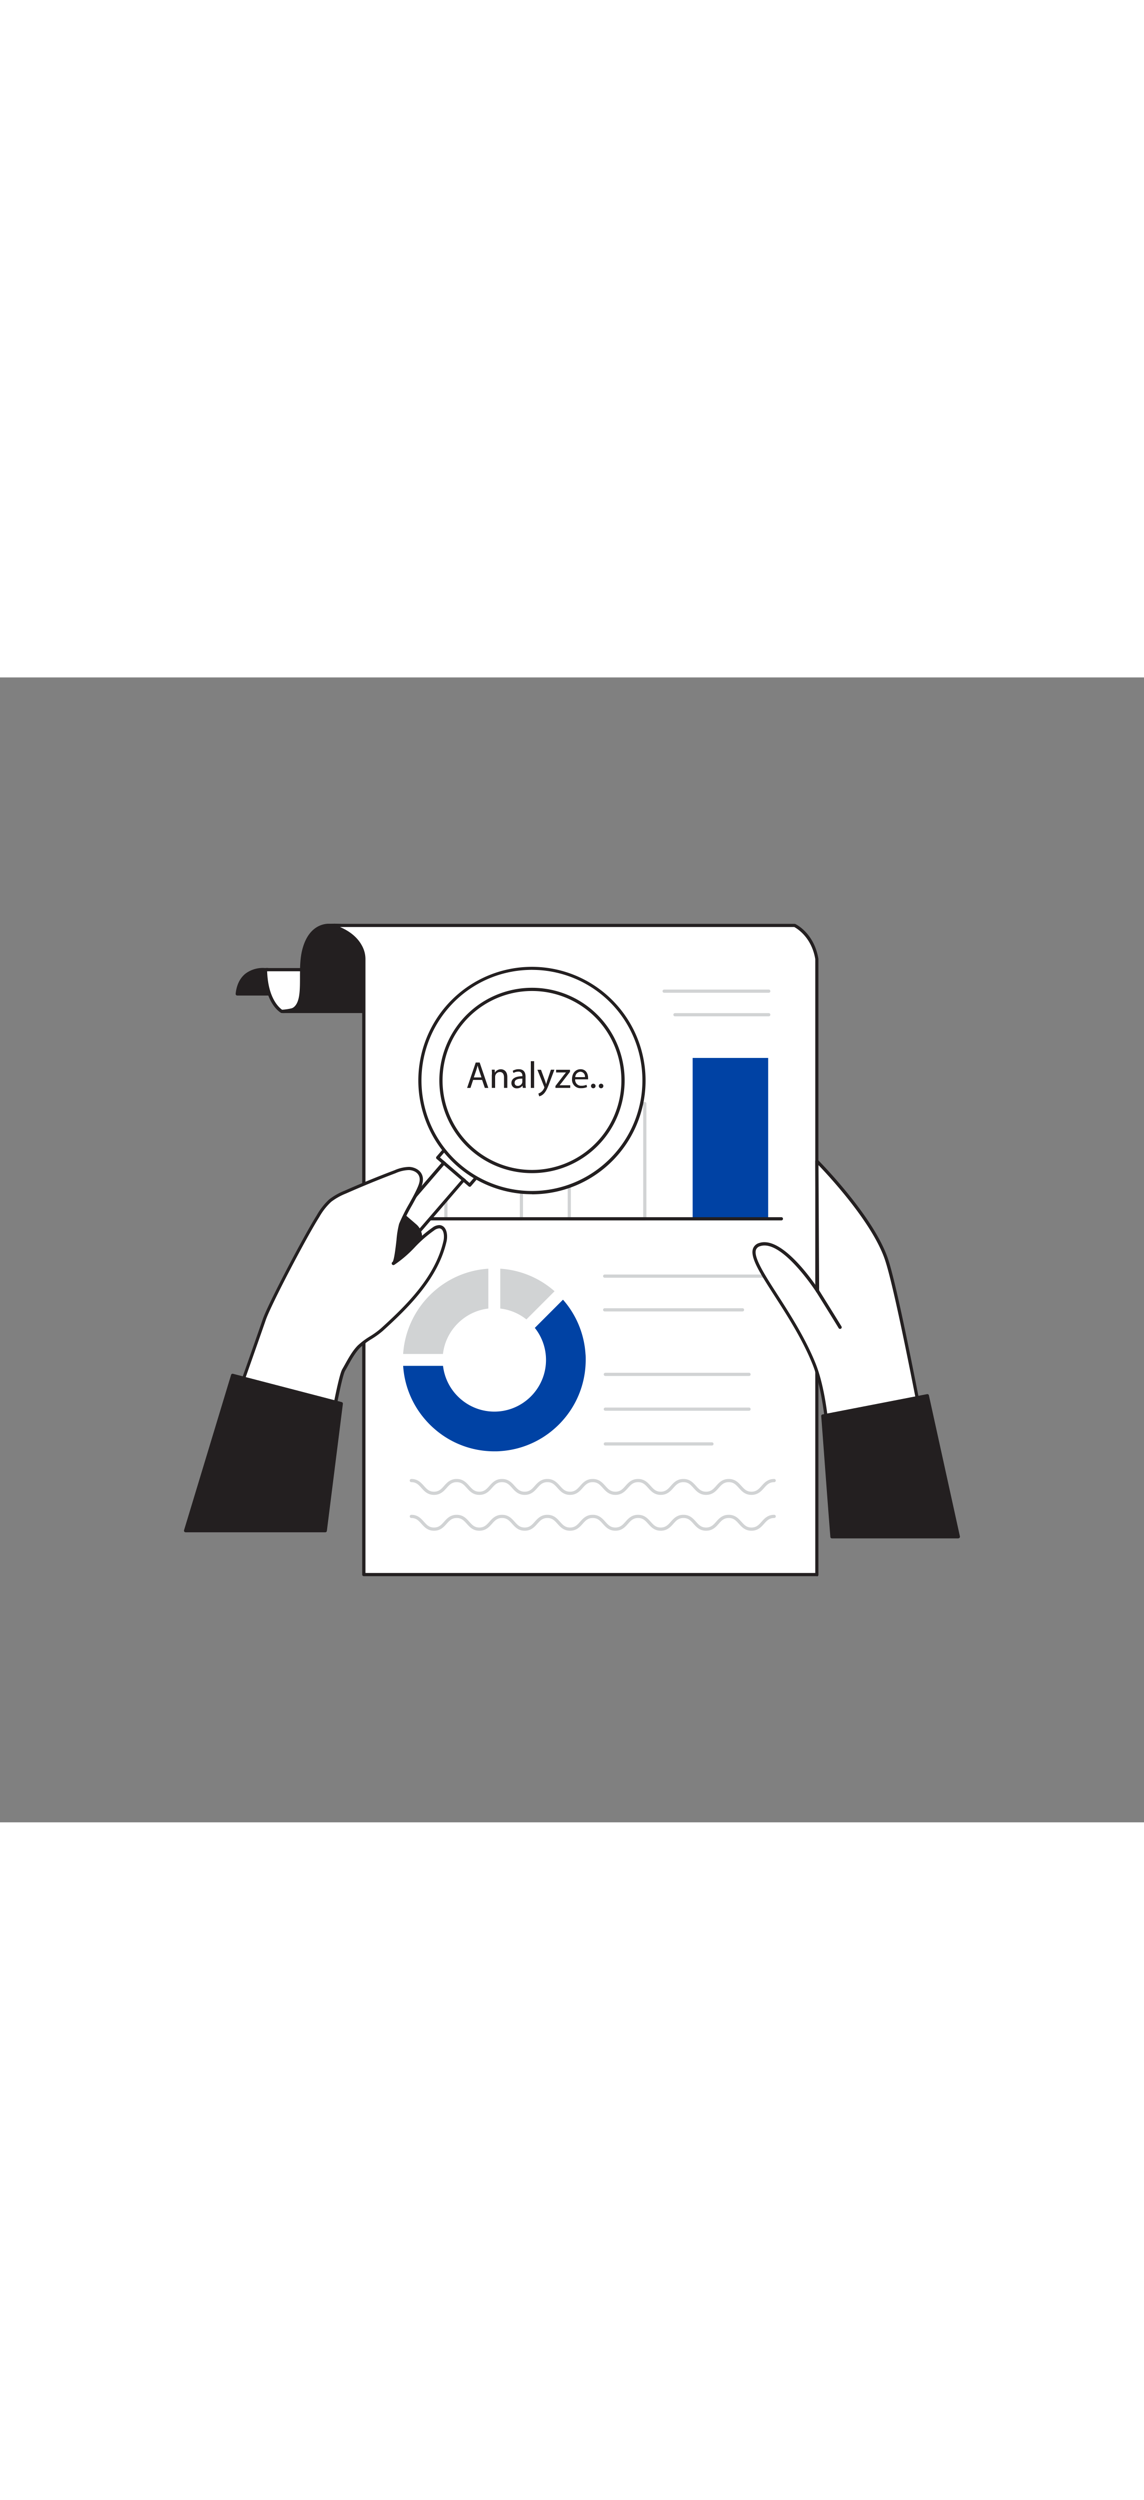 <svg id="_0520_data_analyzing" data-name="0520_data_analyzing" xmlns="http://www.w3.org/2000/svg" viewBox="0 0 500 500" data-imageid="report-analysis-6-83" imageName="Análisis del informe 6" class="illustrations_image" style="width: 229px;"><rect x="0" y="0" width="500" height="500" fill="#808080" stroke="none"/><defs><style>.cls-1_report-analysis-6-83{fill:#231f20;}.cls-2_report-analysis-6-83{fill:#fff;}.cls-3_report-analysis-6-83{fill:#d1d3d4;}.cls-4_report-analysis-6-83{fill:#68e1fd;}</style></defs><g id="Data_report-analysis-6-83"><path class="cls-1_report-analysis-6-83" d="M116.05,127.62s-11-1.49-12.35,10.6h19.45S122.08,126.71,116.05,127.62Z"/><path class="cls-1_report-analysis-6-83" d="M123.14,138.92H103.69a.68.68,0,0,1-.52-.23.71.71,0,0,1-.18-.54c.43-3.94,1.9-6.92,4.38-8.86a12.62,12.62,0,0,1,8.66-2.36,4.7,4.7,0,0,1,3.6,1c3.46,2.71,4.17,9.94,4.2,10.25a.68.68,0,0,1-.18.53.72.72,0,0,1-.52.23Zm-18.65-1.39h17.86c-.27-1.86-1.18-6.65-3.57-8.52a3.27,3.27,0,0,0-2.63-.69.67.67,0,0,1-.2,0,11.49,11.49,0,0,0-7.73,2.08,10.72,10.72,0,0,0-3.74,7.14Z"/><path class="cls-2_report-analysis-6-83" d="M123.14,145.84s-6.83-3.59-7.1-18.22h30.75A26.4,26.4,0,0,1,123.14,145.84Z"/><path class="cls-1_report-analysis-6-83" d="M123.14,146.54a.76.76,0,0,1-.33-.08c-.29-.15-7.2-4-7.47-18.83a.7.7,0,0,1,.2-.5.71.71,0,0,1,.5-.21h30.75a.72.72,0,0,1,.56.27.7.7,0,0,1,.12.61,27.3,27.3,0,0,1-24.27,18.73h-.06Zm-6.38-18.22c.41,12.16,5.57,16.15,6.55,16.8a25.83,25.83,0,0,0,22.51-16.8Z"/><path class="cls-1_report-analysis-6-83" d="M144.43,108.26S136,107,132.87,118.77s3.15,28.12-9.72,27.07h55.13s-7.83-39.42-33.84-37.58Z"/><path class="cls-1_report-analysis-6-83" d="M124.29,146.59c-.39,0-.79,0-1.2-.05a.7.7,0,0,1,.06-1.39h2.16a5.53,5.53,0,0,0,3.32-1.35c2.46-2.26,2.47-7.3,2.48-12.64,0-4.21,0-8.57,1.08-12.56,3.1-11.62,11.28-11.13,12.25-11,26.3-1.78,34.43,37.74,34.51,38.14a.71.71,0,0,1-.14.58.7.7,0,0,1-.54.26H125.38c-.35,0-.71,0-1.09,0Zm4.9-1.44h48.22c-1.32-5.63-9.88-37.79-32.92-36.19h-.15c-.32,0-7.84-1-10.78,10-1,3.82-1,8.08-1,12.21,0,5.9,0,11-2.93,13.66l-.38.33Z"/><path class="cls-2_report-analysis-6-83" d="M347.3,108.26H144.43C159.67,112.46,159,123,159,123V391.79H357V123c-1.84-11.06-9.72-14.7-9.72-14.7Z"/><path class="cls-1_report-analysis-6-83" d="M357,392.49H159a.7.7,0,0,1-.7-.7V123c0-.45.38-10-14.08-14a.7.7,0,0,1,.18-1.38H347.3a.72.72,0,0,1,.29.06c.33.16,8.23,3.93,10.11,15.22v269a.69.69,0,0,1-.69.7Zm-197.29-1.4H356.32V123c-1.62-9.66-8.18-13.47-9.18-14H148.6c5.39,2.29,8.1,5.44,9.46,7.89a12.23,12.23,0,0,1,1.67,6.15V391.09Z"/><rect class="cls-2_report-analysis-6-83" x="194.88" y="209.22" width="33.01" height="27.2"/><path class="cls-3_report-analysis-6-83" d="M227.89,237.12h-33a.7.7,0,0,1-.7-.7v-27.2a.7.7,0,0,1,.7-.7h33a.7.7,0,0,1,.7.7v27.2A.7.7,0,0,1,227.89,237.12Zm-32.31-1.4h31.61v-25.8H195.58Z"/><rect class="cls-2_report-analysis-6-83" x="248.81" y="186.1" width="33.01" height="50.31"/><path class="cls-3_report-analysis-6-83" d="M281.82,237.12h-33a.7.7,0,0,1-.7-.7V186.11a.7.7,0,0,1,.7-.7h33a.7.7,0,0,1,.7.7v50.31A.7.7,0,0,1,281.82,237.12Zm-32.31-1.4h31.61V186.81H249.51v48.91Z"/><rect class="cls-4_report-analysis-6-83 targetColor" x="302.73" y="166.17" width="33.01" height="70.25" style="fill: rgb(0, 66, 164);"/><path class="cls-3_report-analysis-6-83" d="M327.38,305.07H264.57a.7.7,0,0,1,0-1.4h62.81a.7.7,0,0,1,0,1.4Z"/><path class="cls-3_report-analysis-6-83" d="M327.38,320.25H264.57a.7.7,0,0,1,0-1.4h62.81a.7.7,0,1,1,0,1.4Z"/><path class="cls-3_report-analysis-6-83" d="M311.17,335.44h-46.6a.7.7,0,0,1,0-1.4h46.6a.7.7,0,0,1,0,1.4Z"/><path class="cls-3_report-analysis-6-83" d="M338.37,262.16H264.28a.7.7,0,0,1,0-1.4h74.09a.7.7,0,1,1,0,1.4Z"/><path class="cls-3_report-analysis-6-83" d="M324.52,276.88H264.28a.7.7,0,1,1,0-1.4h60.24a.7.7,0,0,1,0,1.4Z"/><path class="cls-3_report-analysis-6-83" d="M189.72,268.06a40,40,0,0,0-13.53,27.4H193.6a22.39,22.39,0,0,1,4.75-11.41,22.87,22.87,0,0,1,3.68-3.68,22.44,22.44,0,0,1,11.41-4.75V258.21A39.67,39.67,0,0,0,189.72,268.06Z"/><path class="cls-4_report-analysis-6-83 targetColor" d="M255.9,295.46a39.72,39.72,0,0,0-9.84-23.72l-12.31,12.32a22.48,22.48,0,0,1,0,28,22.09,22.09,0,0,1-3.68,3.68,22.48,22.48,0,0,1-28,0,22.93,22.93,0,0,1-3.69-3.68,22.53,22.53,0,0,1-4.75-11.42H176.2a39.62,39.62,0,0,0,9.86,23.72,37.6,37.6,0,0,0,3.68,3.68,39.61,39.61,0,0,0,23.71,9.85c.86.06,1.73.09,2.6.09s1.74,0,2.6-.09a39.67,39.67,0,0,0,23.72-9.85,37.6,37.6,0,0,0,3.68-3.68,39.67,39.67,0,0,0,9.85-23.72c.06-.86.09-1.73.09-2.6S256,296.32,255.9,295.46Z" style="fill: rgb(0, 66, 164);"/><path class="cls-3_report-analysis-6-83" d="M242.38,268.06a39.67,39.67,0,0,0-23.73-9.85v17.41a22.44,22.44,0,0,1,11.42,4.75Z"/><path class="cls-1_report-analysis-6-83" d="M341.52,237.12h-155a.7.7,0,0,1,0-1.4h155a.7.7,0,0,1,0,1.4Z"/><path class="cls-3_report-analysis-6-83" d="M336,148H295a.7.7,0,0,1,0-1.4h41a.7.7,0,0,1,0,1.4Z"/><path class="cls-3_report-analysis-6-83" d="M336,137.71H290.27a.7.7,0,0,1,0-1.4H336a.7.7,0,0,1,0,1.4Z"/><path class="cls-2_report-analysis-6-83" d="M179.8,350.69c4.95,0,4.95,5.6,9.91,5.6s4.95-5.6,9.91-5.6,4.95,5.6,9.91,5.6,4.95-5.6,9.91-5.6,4.95,5.6,9.91,5.6,5-5.6,9.91-5.6,5,5.6,9.91,5.6,5-5.6,9.9-5.6,4.95,5.6,9.91,5.6,4.95-5.6,9.91-5.6,4.95,5.6,9.91,5.6,5-5.6,9.91-5.6,5,5.6,9.91,5.6,5-5.6,9.91-5.6,5,5.6,9.92,5.6,5-5.6,9.92-5.6"/><path class="cls-3_report-analysis-6-83" d="M328.44,357c-2.79,0-4.22-1.61-5.48-3s-2.27-2.56-4.44-2.56-3.22,1.19-4.43,2.56-2.69,3-5.48,3-4.22-1.61-5.48-3-2.27-2.56-4.43-2.56-3.21,1.19-4.43,2.56-2.69,3-5.48,3-4.22-1.61-5.48-3-2.27-2.56-4.43-2.56-3.21,1.19-4.43,2.56-2.69,3-5.48,3-4.22-1.61-5.48-3-2.27-2.56-4.43-2.56-3.21,1.19-4.43,2.56-2.69,3-5.48,3-4.22-1.61-5.48-3-2.27-2.56-4.43-2.56-3.21,1.19-4.43,2.56-2.69,3-5.48,3-4.22-1.61-5.48-3-2.27-2.56-4.43-2.56-3.21,1.19-4.43,2.56-2.69,3-5.48,3-4.22-1.61-5.48-3-2.27-2.56-4.43-2.56-3.21,1.19-4.43,2.56-2.69,3-5.48,3-4.22-1.61-5.48-3-2.27-2.56-4.43-2.56a.7.7,0,0,1,0-1.4c2.79,0,4.22,1.61,5.48,3s2.27,2.56,4.43,2.56,3.21-1.19,4.43-2.56,2.69-3,5.48-3,4.22,1.61,5.48,3,2.27,2.56,4.43,2.56,3.21-1.19,4.43-2.56,2.69-3,5.48-3,4.22,1.61,5.48,3,2.27,2.56,4.43,2.56,3.21-1.19,4.43-2.56,2.69-3,5.48-3,4.22,1.61,5.48,3,2.27,2.56,4.43,2.56,3.21-1.19,4.43-2.56,2.69-3,5.48-3,4.22,1.61,5.48,3,2.27,2.56,4.43,2.56,3.21-1.19,4.43-2.56,2.69-3,5.48-3,4.22,1.61,5.48,3,2.27,2.56,4.43,2.56,3.21-1.19,4.43-2.56,2.69-3,5.48-3,4.22,1.61,5.48,3,2.27,2.56,4.43,2.56,3.22-1.19,4.43-2.56,2.69-3,5.48-3,4.22,1.61,5.49,3,2.27,2.56,4.44,2.56,3.22-1.19,4.44-2.56,2.69-3,5.48-3a.7.7,0,1,1,0,1.4c-2.16,0-3.22,1.19-4.44,2.56S331.24,357,328.44,357Z"/><path class="cls-2_report-analysis-6-83" d="M179.8,366.35c4.95,0,4.95,5.6,9.91,5.6s4.95-5.6,9.91-5.6,4.95,5.6,9.91,5.6,4.95-5.6,9.91-5.6,4.95,5.6,9.91,5.6,5-5.6,9.91-5.6,5,5.6,9.91,5.6,5-5.6,9.9-5.6S264,372,269,372s4.95-5.6,9.91-5.6,4.95,5.6,9.91,5.6,5-5.6,9.91-5.6,5,5.6,9.91,5.6,5-5.6,9.91-5.6,5,5.6,9.92,5.6,5-5.6,9.92-5.6"/><path class="cls-3_report-analysis-6-83" d="M328.44,372.65c-2.79,0-4.22-1.61-5.48-3s-2.27-2.56-4.44-2.56-3.22,1.19-4.43,2.56-2.69,3-5.48,3-4.22-1.61-5.48-3-2.27-2.56-4.43-2.56-3.21,1.19-4.43,2.56-2.69,3-5.48,3-4.22-1.61-5.48-3-2.27-2.56-4.43-2.56-3.21,1.19-4.43,2.56-2.69,3-5.48,3-4.22-1.61-5.48-3-2.27-2.56-4.43-2.56-3.21,1.19-4.43,2.56-2.69,3-5.48,3-4.22-1.61-5.48-3-2.27-2.56-4.43-2.56-3.21,1.19-4.43,2.56-2.69,3-5.48,3-4.22-1.61-5.48-3-2.27-2.56-4.43-2.56-3.21,1.19-4.43,2.56-2.69,3-5.48,3-4.22-1.61-5.48-3-2.27-2.56-4.43-2.56-3.21,1.19-4.43,2.56-2.69,3-5.48,3-4.22-1.61-5.48-3-2.27-2.56-4.43-2.56a.7.7,0,0,1,0-1.4c2.79,0,4.22,1.61,5.48,3s2.27,2.56,4.43,2.56,3.21-1.19,4.43-2.56,2.69-3,5.48-3,4.22,1.61,5.48,3,2.27,2.56,4.43,2.56,3.21-1.19,4.43-2.56,2.69-3,5.48-3,4.22,1.61,5.48,3,2.27,2.56,4.43,2.56,3.21-1.19,4.43-2.56,2.69-3,5.48-3,4.22,1.61,5.48,3,2.27,2.56,4.43,2.56,3.21-1.19,4.43-2.56,2.69-3,5.48-3,4.22,1.61,5.48,3,2.27,2.56,4.43,2.56,3.21-1.19,4.43-2.56,2.69-3,5.48-3,4.22,1.61,5.48,3,2.27,2.56,4.43,2.56,3.21-1.19,4.43-2.56,2.69-3,5.48-3,4.22,1.61,5.48,3,2.27,2.56,4.43,2.56,3.22-1.19,4.43-2.56,2.69-3,5.48-3,4.22,1.61,5.49,3,2.27,2.56,4.44,2.56,3.22-1.19,4.44-2.56,2.69-3,5.48-3a.7.7,0,1,1,0,1.4c-2.16,0-3.22,1.19-4.44,2.56S331.24,372.65,328.44,372.65Z"/></g><g id="Hands_report-analysis-6-83"><path class="cls-2_report-analysis-6-83" d="M362.84,347.4h44.29c-6.62-35.24-15.85-82.42-19.87-93.81C380.65,234.85,357,211.26,357,211.26l.3,56.69s-15.16-23.6-25.26-20.29,12.88,25.46,23.65,51.91c4.72,11.59,6.55,30.37,7.13,47.83Z"/><path class="cls-1_report-analysis-6-83" d="M407.13,348.1H362.84a.7.7,0,0,1-.7-.68c-.72-21.8-3.1-37.82-7.07-47.59-4.46-11-11.13-21.33-16.49-29.66-6.3-9.79-10.85-16.87-9.47-20.74a4,4,0,0,1,2.74-2.45c8.82-2.89,20.82,13,24.77,18.65l-.29-54.38a.71.71,0,0,1,.43-.65.69.69,0,0,1,.76.15c.24.24,23.81,23.92,30.4,42.6,4,11.32,13,57.32,19.9,93.91a.72.72,0,0,1-.15.58.69.69,0,0,1-.54.25Zm-43.61-1.4h42.77c-6.84-36.41-15.75-81.73-19.69-92.88-5.63-15.95-24-35.75-28.87-40.84l.29,55a.7.7,0,0,1-1.29.39c-.15-.23-15-23.11-24.45-20a2.66,2.66,0,0,0-1.86,1.58c-1.14,3.22,3.71,10.77,9.33,19.51,5.39,8.38,12.1,18.81,16.61,29.89,4,9.82,6.41,25.77,7.15,47.39Z"/><path class="cls-1_report-analysis-6-83" d="M367.14,284.51a.69.69,0,0,1-.6-.34c-2.34-3.89-9.74-15.72-9.82-15.84a.7.7,0,0,1,.22-1,.71.71,0,0,1,1,.22c.08.12,7.49,12,9.83,15.86a.7.7,0,0,1-.24,1,.68.68,0,0,1-.36.1Z"/><path class="cls-2_report-analysis-6-83" d="M170.69,250.63l-2.83-2.44a3.85,3.85,0,0,1-.41-5.42l28.86-33.5,8.65,7.46-28.85,33.49A3.85,3.85,0,0,1,170.69,250.63Z"/><path class="cls-1_report-analysis-6-83" d="M173,251.63a6,6,0,0,1-4-1.47l-.5-.43h0a6.08,6.08,0,0,1-.64-8.58l27.85-32.33a.71.71,0,0,1,1-.07l8.65,7.46a.68.68,0,0,1,.24.48.72.72,0,0,1-.17.51l-27.85,32.33a6,6,0,0,1-4.15,2.1l-.46,0Zm-3.55-3,.5.43a4.68,4.68,0,0,0,6.6-.49L204,216.8l-7.59-6.54L169,242.06a4.61,4.61,0,0,0-1.12,3.4,4.73,4.73,0,0,0,1.61,3.2Z"/><rect class="cls-2_report-analysis-6-83" x="191.04" y="190.68" width="41.74" height="18.45" transform="matrix(0.65, -0.76, 0.76, 0.65, -77.85, 230)"/><path class="cls-1_report-analysis-6-83" d="M205.3,222.44a.71.71,0,0,1-.46-.17l-14-12a.7.7,0,0,1-.07-1l27.25-31.63a.68.68,0,0,1,.48-.24.77.77,0,0,1,.51.17l14,12a.7.7,0,0,1,.07,1L205.83,222.2a.68.68,0,0,1-.48.24Zm-13-12.81,12.91,11.13,26.33-30.56-12.91-11.13Z"/><rect class="cls-1_report-analysis-6-83" x="119.42" y="255.91" width="72.58" height="18.45" rx="4.65" transform="translate(-146.8 210.08) rotate(-49.26)"/><path class="cls-1_report-analysis-6-83" d="M138.35,296.67a7.14,7.14,0,0,1-4.69-1.75l-4.11-3.54a7.21,7.21,0,0,1-.75-10.17l38.88-45.13a7.23,7.23,0,0,1,10.17-.76l4.11,3.54a7.23,7.23,0,0,1,.76,10.17l-38.88,45.12a7.16,7.16,0,0,1-4.93,2.48l-.55,0ZM173.14,235a3.24,3.24,0,0,0-.44,0,5.76,5.76,0,0,0-4,2l-38.88,45.13a5.82,5.82,0,0,0,.61,8.2h0l4.11,3.54a5.82,5.82,0,0,0,8.2-.61l38.88-45.12a5.82,5.82,0,0,0-.61-8.2l-4.11-3.54a5.76,5.76,0,0,0-3.79-1.41Z"/><circle class="cls-2_report-analysis-6-83" cx="232.51" cy="176.02" r="48.98"/><path class="cls-1_report-analysis-6-83" d="M232.43,225.7a49.68,49.68,0,0,1-37.56-82.1h0a49.68,49.68,0,1,1,41.33,82c-1.26.09-2.51.14-3.76.14Zm.15-98c-1.21,0-2.43.05-3.66.14a48,48,0,0,0-33,16.63h0a48.28,48.28,0,1,0,36.65-16.76ZM195.4,144.05h0Z"/><circle class="cls-2_report-analysis-6-83" cx="232.51" cy="176.02" r="39.78" transform="matrix(0.16, -0.99, 0.99, 0.16, 21.52, 377.33)"/><path class="cls-1_report-analysis-6-83" d="M232.48,216.49a40.46,40.46,0,0,1-30.64-66.88l.53.46-.53-.46a40.48,40.48,0,1,1,30.64,66.88Zm-29.58-66a39.08,39.08,0,1,0,55.11-4.1,39.12,39.12,0,0,0-55.11,4.1h0Z"/><path class="cls-2_report-analysis-6-83" d="M136.28,369.15c2.26-5,11.12-61.95,13.9-66.71,1.92-3.29,4-7.57,6.72-10.26,2.87-2.83,6.89-4.53,10-7.33,11.93-10.8,24-22.94,27.61-38.63.58-2.53.12-6.18-2.47-6.32a4.64,4.64,0,0,0-2.66,1c-6.41,4.19-11.16,11.19-17.41,15,1.65-1.1,2.13-14.41,3.16-17,2-5.12,5.23-9.85,7.63-14.92,1-2,1.93-4.35,1.1-6.44a5.56,5.56,0,0,0-5.06-3.08,16.14,16.14,0,0,0-6.07,1.4q-11,4.16-21.76,8.91a27.12,27.12,0,0,0-6.62,3.73,28,28,0,0,0-5.33,6.79c-5.47,8.68-21.14,38.37-23.47,45.14-.83,2.4-25.35,72.94-26.62,72.72.16,0,47.38,16,47.38,16Z"/><path class="cls-1_report-analysis-6-83" d="M136.28,369.85a.57.57,0,0,1-.22,0c-16.11-5.44-46.73-15.77-47.35-16a.66.66,0,0,1-.53-.8.71.71,0,0,1,.36-.48c2.29-3.43,23.21-63.31,26.32-72.34,2.3-6.67,17.81-36.18,23.54-45.28a28.4,28.4,0,0,1,5.48-7,28,28,0,0,1,6.79-3.83c7.14-3.15,14.47-6.16,21.79-8.92a16.72,16.72,0,0,1,6.34-1.45c2.16.07,4.76,1.19,5.69,3.52s-.09,4.83-1.11,7-2.17,4.22-3.29,6.25a73.93,73.93,0,0,0-4.32,8.63,43.61,43.61,0,0,0-1.06,6.83,77.51,77.51,0,0,1-1.17,8,64.33,64.33,0,0,0,6.74-6.13,57.33,57.33,0,0,1,8.7-7.56,5.14,5.14,0,0,1,3.08-1.12,3,3,0,0,1,2.32,1.25c1.14,1.51,1.22,4.06.79,5.93-3.66,16-16.28,28.54-27.82,39a36.3,36.3,0,0,1-4.9,3.55,30.66,30.66,0,0,0-5,3.75c-2.09,2.07-3.85,5.2-5.39,8-.42.74-.82,1.47-1.22,2.15-1.45,2.48-4.82,20.85-7.8,37.06-2.68,14.6-5,27.21-6.06,29.58a.7.7,0,0,1-.64.41ZM89.93,352.79c2.44.81,11.55,3.87,45.93,15.48,1.11-3.45,3.47-16.25,5.74-28.67,3.14-17.12,6.4-34.82,8-37.51.39-.67.79-1.39,1.2-2.12,1.59-2.85,3.4-6.07,5.63-8.28a32.53,32.53,0,0,1,5.27-3.93,35.47,35.47,0,0,0,4.72-3.42c11.39-10.31,23.83-22.62,27.4-38.27.34-1.5.31-3.63-.55-4.77a1.64,1.64,0,0,0-1.28-.7,4,4,0,0,0-2.24.9,56.23,56.23,0,0,0-8.48,7.38,51.54,51.54,0,0,1-8.94,7.65.71.71,0,0,1-1-.22.69.69,0,0,1,.2-1c.72-.62,1.36-6.18,1.75-9.51a41.37,41.37,0,0,1,1.15-7.18,76.69,76.69,0,0,1,4.4-8.79c1.11-2,2.27-4.08,3.25-6.17s1.8-4.08,1.08-5.88-2.73-2.59-4.44-2.64a15.16,15.16,0,0,0-5.8,1.36c-7.3,2.76-14.61,5.75-21.72,8.89a26.94,26.94,0,0,0-6.45,3.62,27.29,27.29,0,0,0-5.19,6.63c-5.7,9-21.12,38.38-23.4,45-.68,2-7,20-13.15,37.35-8.73,24.45-11.78,32.28-13.1,34.75Z"/><path class="cls-1_report-analysis-6-83" d="M206.78,175.78l-1.15,3.49h-1.48l3.77-11.09h1.73l3.78,11.09H211.9l-1.19-3.49Zm3.64-1.12-1.09-3.19c-.25-.72-.41-1.38-.58-2h0c-.16.66-.35,1.33-.56,2l-1.09,3.21h3.35Z"/><path class="cls-1_report-analysis-6-83" d="M215,173.46c0-.82,0-1.5-.07-2.16h1.28l.08,1.32h0a2.93,2.93,0,0,1,2.63-1.5c1.1,0,2.81.66,2.81,3.39v4.75h-1.45v-4.59c0-1.28-.48-2.35-1.84-2.35a2.07,2.07,0,0,0-1.94,1.48,2,2,0,0,0-.1.67v4.79h-1.45v-5.81Z"/><path class="cls-1_report-analysis-6-83" d="M228.5,179.27l-.12-1h0a3,3,0,0,1-2.44,1.18,2.26,2.26,0,0,1-2.43-2.29c0-1.92,1.71-3,4.79-3V174a1.64,1.64,0,0,0-1.81-1.84,4,4,0,0,0-2.07.59l-.33-.95a4.92,4.92,0,0,1,2.61-.71c2.44,0,3,1.66,3,3.26v3a11.1,11.1,0,0,0,.13,1.91H228.5Zm-.21-4.06c-1.58,0-3.37.25-3.37,1.79a1.28,1.28,0,0,0,1.37,1.38,2,2,0,0,0,1.92-1.33,1.48,1.48,0,0,0,.08-.46v-1.38Z"/><path class="cls-1_report-analysis-6-83" d="M232,167.59h1.45v11.68H232Z"/><path class="cls-1_report-analysis-6-83" d="M236.44,171.31l1.74,4.7c.18.53.38,1.15.51,1.63h0c.15-.48.31-1.09.51-1.66l1.58-4.67h1.53L240.17,177c-1,2.73-1.74,4.13-2.73,5a4,4,0,0,1-1.78.94l-.36-1.22a4,4,0,0,0,1.27-.71,4.32,4.32,0,0,0,1.22-1.61,1,1,0,0,0,.12-.35,1.11,1.11,0,0,0-.1-.38l-2.94-7.34h1.57Z"/><path class="cls-1_report-analysis-6-83" d="M242.76,178.43l3.6-4.69c.35-.43.67-.81,1-1.23v0h-4.31v-1.17h6.07l0,.9-3.55,4.62c-.33.44-.66.84-1,1.25v0h4.66v1.15h-6.47v-.84Z"/><path class="cls-1_report-analysis-6-83" d="M251.4,175.55a2.54,2.54,0,0,0,2.73,2.76,5.2,5.2,0,0,0,2.2-.41l.25,1a6.46,6.46,0,0,1-2.65.49,3.7,3.7,0,0,1-3.92-4c0-2.4,1.41-4.29,3.73-4.29,2.6,0,3.29,2.29,3.29,3.75a4.58,4.58,0,0,1,0,.67H251.4Zm4.25-1a2.06,2.06,0,0,0-2-2.35,2.4,2.4,0,0,0-2.22,2.35Z"/><path class="cls-1_report-analysis-6-83" d="M258.3,178.42a1,1,0,0,1,1-1,1,1,0,1,1-1,1Z"/><path class="cls-1_report-analysis-6-83" d="M261.71,178.42a1,1,0,0,1,1-1,1,1,0,1,1-1,1Z"/><polygon class="cls-1_report-analysis-6-83" points="142.11 372.63 149.15 317.14 101.65 304.78 81.14 372.63 142.11 372.63"/><path class="cls-1_report-analysis-6-83" d="M142.11,373.33h-61a.72.72,0,0,1-.56-.28.72.72,0,0,1-.11-.62L101,304.58a.69.69,0,0,1,.84-.47l47.5,12.36a.7.7,0,0,1,.52.76l-7,55.49a.7.7,0,0,1-.69.61Zm-60-1.39H141.5l6.89-54.27-46.26-12-20,66.31Z"/><path class="cls-1_report-analysis-6-83" d="M418.86,375.26l-13.55-61.58-45.66,8.82s2.6,35.86,4,52.76Z"/><path class="cls-1_report-analysis-6-83" d="M418.86,376H363.61a.69.69,0,0,1-.69-.64c-1.34-16.71-3.93-52.41-4-52.77a.69.69,0,0,1,.56-.73L405.18,313a.69.69,0,0,1,.81.53l13.55,61.58a.7.7,0,0,1-.68.85Zm-54.6-1.39H418L404.78,314.5l-44.38,8.58c.35,4.76,2.61,35.78,3.86,51.5Z"/></g></svg>